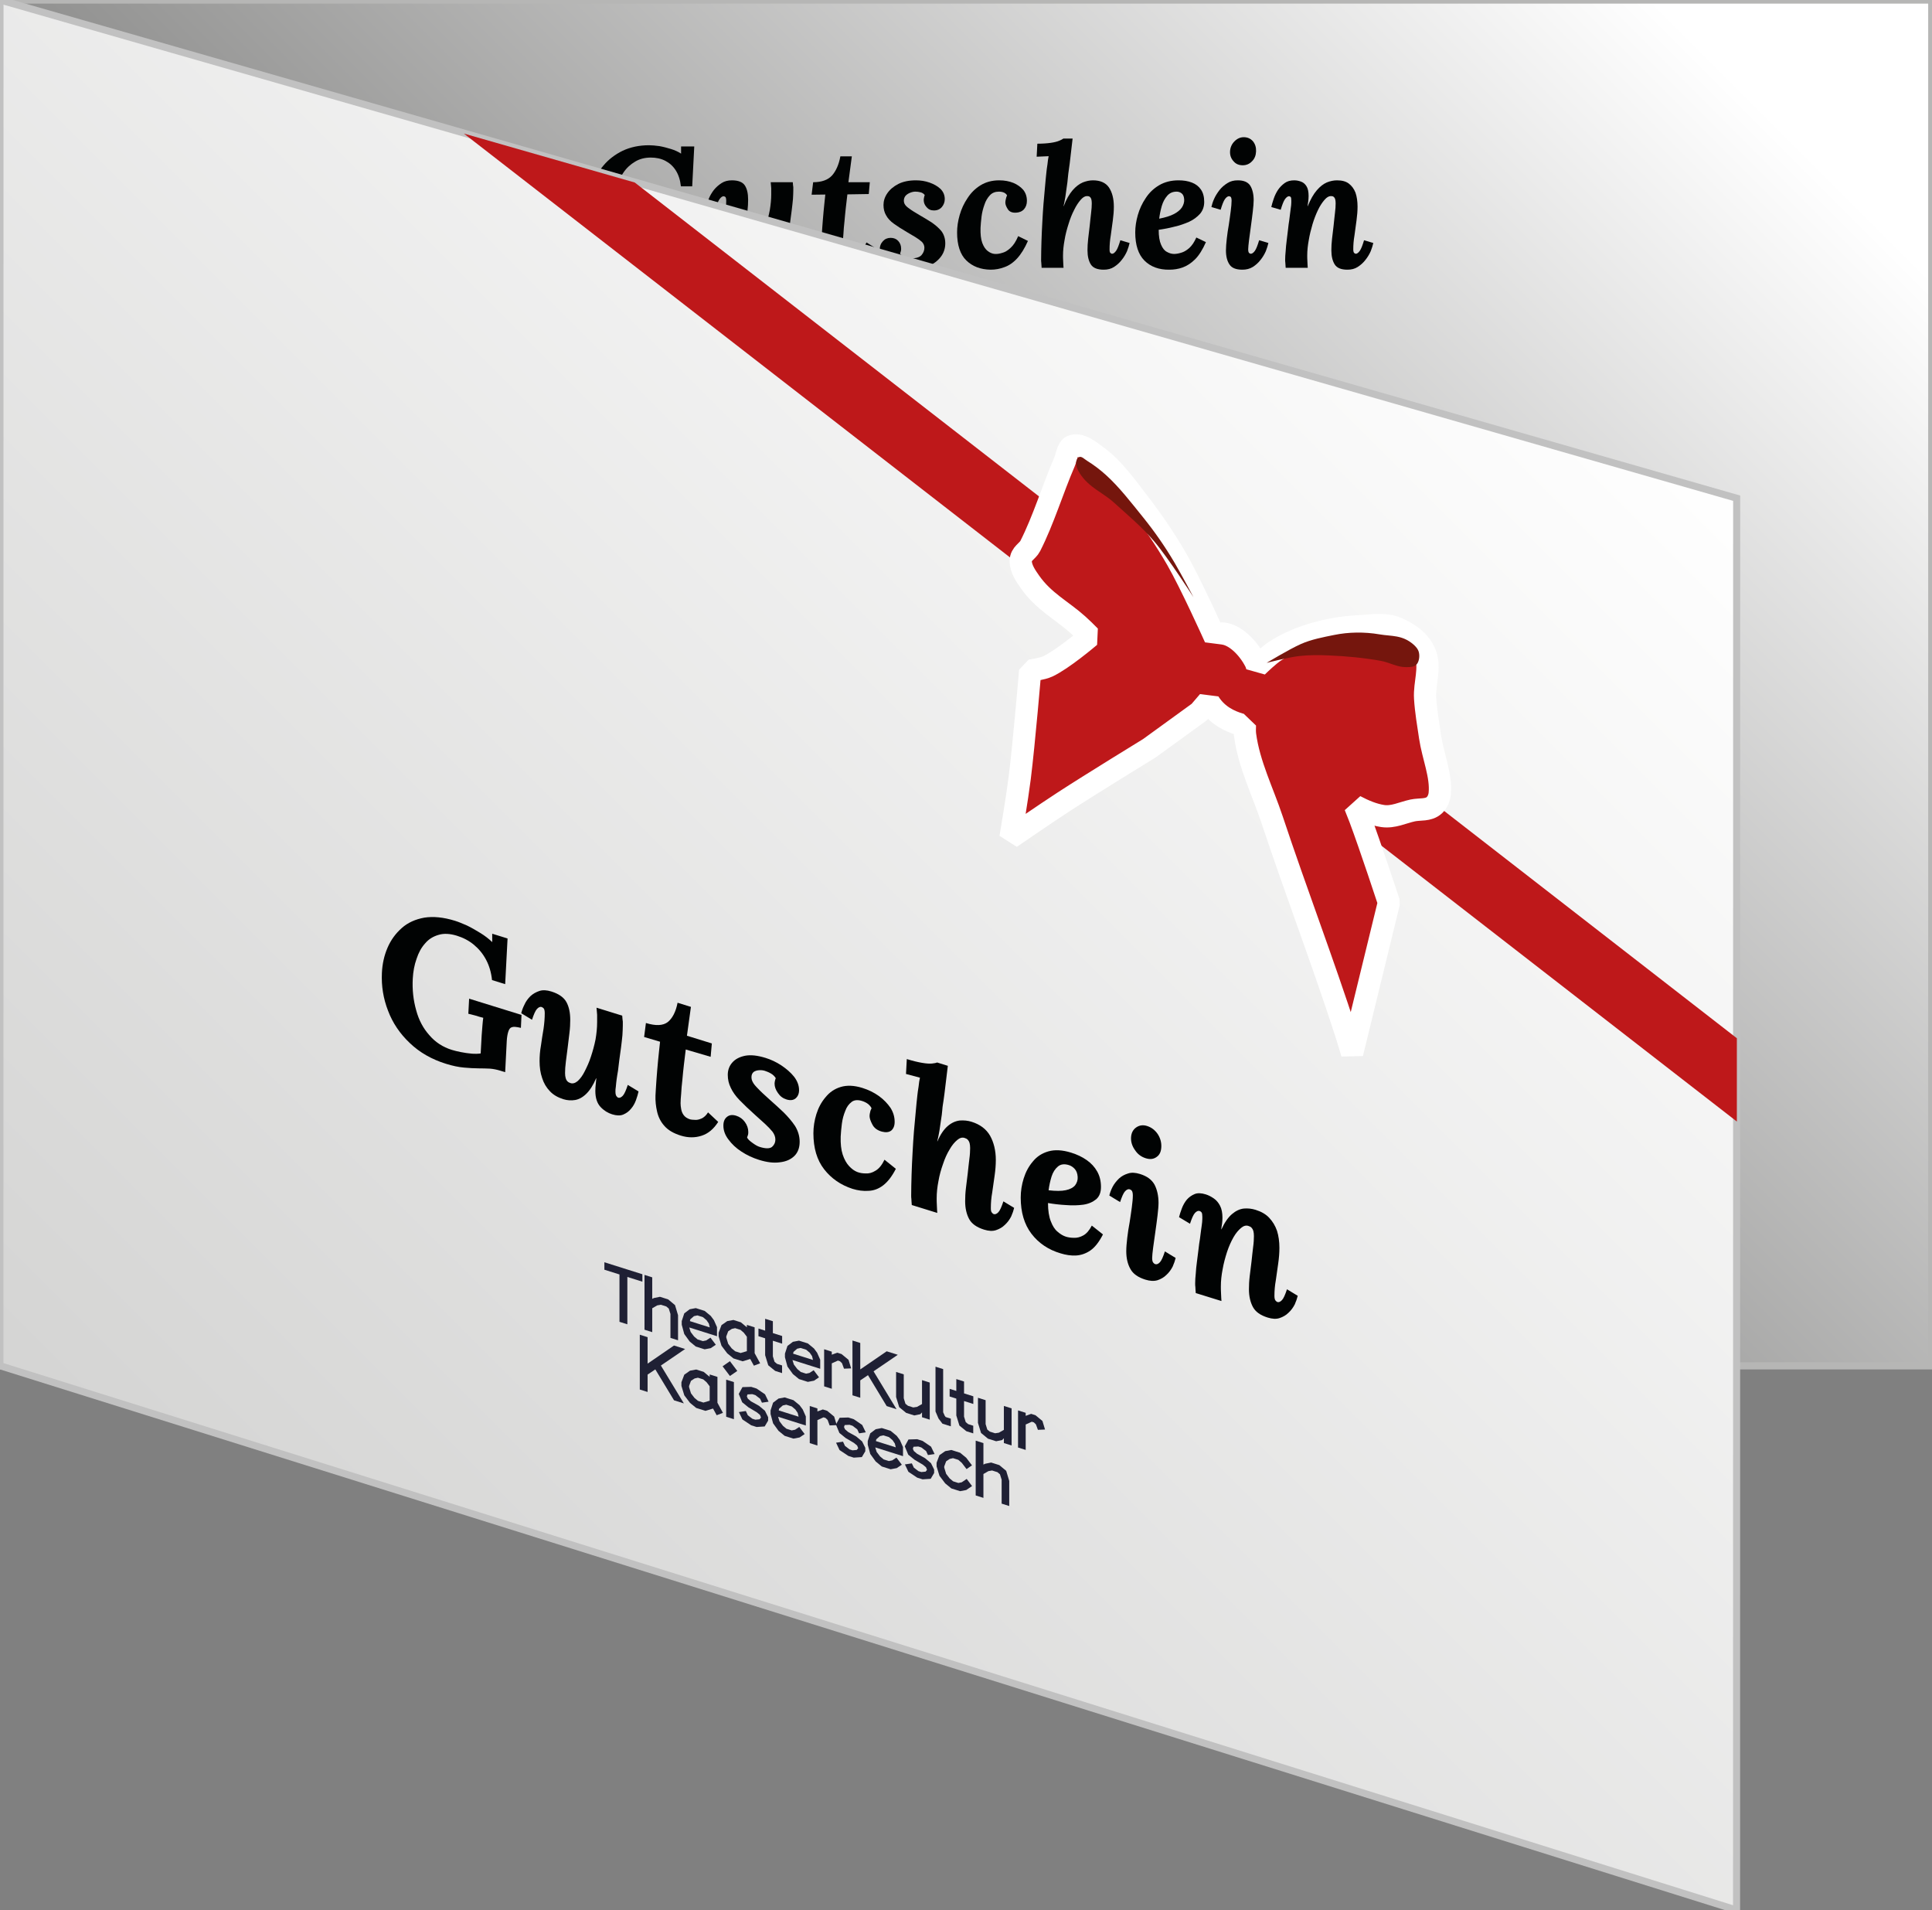 <?xml version="1.0" encoding="utf-8"?>
<svg width="100%" height="100%" viewBox="0 0 1129 1116" version="1.1" style="fill-rule:evenodd;clip-rule:evenodd;stroke-miterlimit:10;" xmlns="http://www.w3.org/2000/svg">
  <rect x="0" y="0" width="1129" height="1116" fill="#808080" stroke="none"/>
  <g transform="matrix(1362.143, 0, 0, -1362.143, 11.143, 398.954)">
    <rect x="-0.008" y="-0.293" width="0.828" height="0.586" style="fill:url(#_Linear1);"/>
  </g>
  <g transform="matrix(-4.167, 0, 0, 4.167, 1129.243, -317.971)">
    <rect x="0.094" y="76.313" width="270.83" height="191.497" style="fill:none;stroke:rgb(182,182,181);stroke-width:1px;"/>
  </g>
  <g transform="matrix(4.167, 0, 0, 4.167, -183.157, -7)">
    <path d="M 133.899 39.612 C 132.171 39.612 130.707 39.228 129.531 38.46 C 128.355 37.716 127.467 36.684 126.915 35.388 C 126.339 34.092 126.099 32.652 126.171 31.068 C 126.219 29.988 126.435 28.908 126.843 27.828 C 127.251 26.748 127.827 25.788 128.571 24.9 C 129.291 24.036 130.203 23.34 131.283 22.812 C 132.363 22.308 133.587 22.044 134.979 22.044 C 135.387 22.044 135.867 22.092 136.419 22.164 C 136.971 22.26 137.499 22.404 138.051 22.572 C 138.603 22.74 139.059 22.956 139.467 23.22 L 139.467 22.212 L 141.315 22.212 L 141.027 27.804 L 139.443 27.804 C 139.347 26.916 139.107 26.172 138.723 25.572 C 138.339 24.972 137.859 24.54 137.259 24.228 C 136.659 23.916 135.963 23.772 135.219 23.772 C 134.379 23.772 133.635 23.964 133.011 24.348 C 132.363 24.732 131.811 25.236 131.379 25.884 C 130.923 26.532 130.587 27.252 130.347 28.068 C 130.083 28.884 129.939 29.724 129.891 30.588 C 129.819 31.956 129.963 33.18 130.299 34.26 C 130.611 35.34 131.139 36.18 131.883 36.78 C 132.603 37.404 133.515 37.716 134.595 37.716 C 134.907 37.716 135.267 37.692 135.699 37.644 C 136.131 37.596 136.563 37.524 136.995 37.428 C 137.403 37.332 137.763 37.212 138.075 37.068 L 138.195 34.836 C 138.219 34.404 138.267 33.996 138.291 33.588 C 138.315 33.18 138.363 32.892 138.387 32.676 C 138.123 32.7 137.811 32.7 137.427 32.7 C 137.043 32.724 136.755 32.724 136.587 32.748 L 136.683 30.9 L 142.995 30.9 L 142.923 32.484 C 142.659 32.508 142.419 32.532 142.227 32.58 C 142.011 32.628 141.843 32.724 141.699 32.844 C 141.555 32.988 141.459 33.204 141.387 33.468 C 141.315 33.732 141.243 34.116 141.219 34.572 L 141.027 38.412 L 140.427 38.412 C 140.019 38.412 139.587 38.46 139.179 38.556 C 138.747 38.676 138.291 38.796 137.835 38.94 C 137.283 39.108 136.707 39.252 136.059 39.396 C 135.411 39.54 134.691 39.612 133.899 39.612 Z" style="fill:rgb(1,3,3);fill-rule:nonzero;"/>
    <path d="M 148.053 39.492 C 147.381 39.492 146.829 39.348 146.421 39.036 C 145.989 38.724 145.677 38.292 145.485 37.74 C 145.269 37.188 145.173 36.54 145.173 35.796 C 145.173 35.196 145.221 34.548 145.341 33.852 C 145.437 33.156 145.533 32.436 145.653 31.74 C 145.749 31.044 145.797 30.396 145.797 29.82 C 145.797 29.556 145.749 29.364 145.677 29.292 C 145.581 29.22 145.485 29.196 145.413 29.196 C 145.245 29.196 145.053 29.34 144.861 29.604 C 144.669 29.868 144.477 30.372 144.261 31.092 L 142.965 30.708 C 143.037 30.372 143.157 29.988 143.349 29.556 C 143.517 29.124 143.757 28.716 144.069 28.308 C 144.381 27.924 144.741 27.612 145.149 27.348 C 145.557 27.084 146.037 26.964 146.589 26.964 C 147.477 26.964 148.101 27.204 148.413 27.684 C 148.725 28.164 148.869 28.836 148.869 29.676 C 148.869 30.156 148.845 30.684 148.773 31.284 C 148.701 31.884 148.629 32.508 148.557 33.132 C 148.485 33.756 148.413 34.332 148.341 34.884 C 148.269 35.436 148.245 35.916 148.245 36.276 C 148.245 36.516 148.269 36.708 148.317 36.852 C 148.365 37.02 148.437 37.116 148.533 37.188 C 148.629 37.26 148.749 37.284 148.917 37.284 C 149.181 37.284 149.469 37.116 149.781 36.756 C 150.069 36.396 150.357 35.94 150.621 35.316 C 150.885 34.716 151.149 34.068 151.365 33.324 C 151.581 32.604 151.773 31.86 151.917 31.092 C 152.037 30.348 152.109 29.628 152.109 28.956 C 152.109 28.74 152.109 28.428 152.109 28.068 C 152.085 27.708 152.061 27.42 152.037 27.228 L 155.133 27.228 C 155.157 27.564 155.181 27.804 155.205 27.924 C 155.205 28.068 155.205 28.212 155.205 28.38 C 155.205 28.716 155.181 29.124 155.157 29.58 C 155.109 30.06 155.061 30.564 154.989 31.116 C 154.917 31.668 154.845 32.196 154.773 32.748 C 154.725 33.18 154.677 33.588 154.629 33.996 C 154.557 34.404 154.509 34.764 154.461 35.1 C 154.413 35.46 154.389 35.748 154.365 36.012 C 154.317 36.276 154.317 36.492 154.317 36.636 C 154.317 36.9 154.365 37.068 154.437 37.14 C 154.509 37.212 154.581 37.26 154.653 37.26 C 154.821 37.26 155.013 37.116 155.205 36.852 C 155.397 36.588 155.589 36.084 155.805 35.364 L 157.101 35.748 C 157.029 36.084 156.933 36.468 156.789 36.9 C 156.645 37.332 156.453 37.74 156.189 38.124 C 155.925 38.532 155.613 38.844 155.253 39.108 C 154.893 39.372 154.437 39.492 153.909 39.492 C 153.405 39.492 152.925 39.348 152.517 39.036 C 152.109 38.724 151.893 38.148 151.893 37.308 C 151.893 36.996 151.917 36.708 151.941 36.492 C 151.965 36.276 151.989 36.012 152.013 35.748 L 151.989 35.748 C 151.629 36.708 151.221 37.452 150.789 38.004 C 150.357 38.556 149.901 38.94 149.445 39.156 C 148.989 39.372 148.509 39.492 148.053 39.492 Z" style="fill:rgb(1,3,3);fill-rule:nonzero;"/>
    <path d="M 163.413 23.604 L 162.933 27.228 L 165.933 27.228 L 165.789 28.884 L 162.789 28.932 C 162.717 29.508 162.645 30.132 162.573 30.78 C 162.501 31.452 162.429 32.1 162.381 32.724 C 162.309 33.372 162.261 33.924 162.237 34.428 C 162.189 34.932 162.165 35.34 162.165 35.604 C 162.165 35.82 162.189 36.036 162.237 36.276 C 162.285 36.54 162.381 36.756 162.549 36.924 C 162.717 37.092 162.957 37.188 163.317 37.188 C 163.437 37.188 163.629 37.14 163.893 37.068 C 164.133 37.02 164.397 36.876 164.685 36.66 C 164.973 36.444 165.237 36.132 165.477 35.676 L 166.701 36.444 C 166.149 37.476 165.501 38.22 164.709 38.724 C 163.917 39.228 163.077 39.492 162.189 39.492 C 161.301 39.492 160.653 39.3 160.221 38.94 C 159.765 38.58 159.477 38.076 159.333 37.476 C 159.189 36.9 159.117 36.252 159.141 35.604 C 159.165 35.052 159.213 34.404 159.261 33.66 C 159.309 32.916 159.381 32.148 159.453 31.308 C 159.525 30.492 159.621 29.7 159.693 28.956 L 157.773 28.98 L 157.989 27.228 C 159.165 27.228 160.053 26.916 160.629 26.292 C 161.181 25.668 161.589 24.78 161.805 23.604 L 163.413 23.604 Z" style="fill:rgb(1,3,3);fill-rule:nonzero;"/>
    <path d="M 171.621 39.492 C 170.853 39.492 170.133 39.372 169.509 39.156 C 168.861 38.94 168.333 38.604 167.925 38.172 C 167.517 37.764 167.325 37.26 167.325 36.708 C 167.325 36.204 167.469 35.82 167.781 35.484 C 168.069 35.172 168.429 35.028 168.861 35.028 C 169.293 35.028 169.653 35.172 169.917 35.46 C 170.181 35.748 170.325 36.108 170.325 36.516 C 170.325 36.636 170.325 36.756 170.301 36.852 C 170.253 36.996 170.229 37.116 170.181 37.236 C 170.253 37.404 170.469 37.548 170.829 37.692 C 171.165 37.836 171.453 37.908 171.693 37.908 C 172.389 37.908 172.893 37.764 173.181 37.452 C 173.445 37.14 173.589 36.804 173.589 36.42 C 173.589 36.108 173.469 35.844 173.253 35.604 C 173.013 35.388 172.701 35.148 172.341 34.932 C 171.981 34.716 171.573 34.476 171.165 34.236 C 170.421 33.804 169.797 33.396 169.293 33.036 C 168.789 32.676 168.429 32.268 168.213 31.86 C 167.973 31.452 167.853 30.972 167.853 30.42 C 167.853 29.868 168.021 29.316 168.381 28.788 C 168.741 28.26 169.245 27.828 169.941 27.468 C 170.613 27.132 171.429 26.964 172.413 26.964 C 173.061 26.964 173.685 27.06 174.309 27.276 C 174.909 27.492 175.437 27.78 175.845 28.164 C 176.253 28.572 176.445 29.052 176.445 29.604 C 176.445 30.012 176.301 30.396 176.037 30.708 C 175.773 31.02 175.389 31.188 174.933 31.188 C 174.501 31.188 174.165 31.044 173.901 30.732 C 173.637 30.444 173.493 30.108 173.493 29.724 C 173.493 29.604 173.517 29.484 173.541 29.364 C 173.565 29.244 173.589 29.148 173.637 29.028 C 173.517 28.86 173.325 28.716 173.061 28.644 C 172.797 28.572 172.533 28.548 172.317 28.548 C 172.101 28.548 171.861 28.596 171.621 28.692 C 171.357 28.788 171.141 28.932 170.973 29.1 C 170.805 29.292 170.709 29.532 170.709 29.796 C 170.709 30.012 170.757 30.204 170.877 30.372 C 170.973 30.54 171.189 30.732 171.501 30.948 C 171.813 31.188 172.293 31.476 172.941 31.86 C 173.469 32.172 174.021 32.484 174.573 32.844 C 175.101 33.204 175.581 33.612 175.965 34.068 C 176.325 34.548 176.517 35.124 176.517 35.796 C 176.517 36.516 176.301 37.164 175.869 37.716 C 175.437 38.268 174.861 38.7 174.117 39.012 C 173.373 39.348 172.557 39.492 171.621 39.492 Z" style="fill:rgb(1,3,3);fill-rule:nonzero;"/>
    <path d="M 184.077 26.964 C 184.821 26.964 185.469 27.084 186.069 27.324 C 186.645 27.564 187.101 27.9 187.461 28.308 C 187.797 28.74 187.965 29.244 187.965 29.844 C 187.965 30.324 187.821 30.708 187.557 31.02 C 187.269 31.332 186.885 31.476 186.429 31.5 C 185.877 31.524 185.493 31.356 185.277 30.996 C 185.061 30.66 184.941 30.348 184.941 30.084 C 184.941 29.94 184.965 29.772 185.013 29.58 C 185.037 29.412 185.109 29.244 185.181 29.076 C 185.109 28.932 184.989 28.812 184.773 28.692 C 184.557 28.596 184.317 28.548 184.029 28.548 C 183.525 28.548 183.093 28.716 182.781 29.052 C 182.445 29.412 182.181 29.844 182.013 30.372 C 181.821 30.9 181.677 31.452 181.605 32.028 C 181.533 32.628 181.485 33.156 181.461 33.636 C 181.437 34.5 181.509 35.196 181.701 35.724 C 181.893 36.252 182.157 36.636 182.469 36.876 C 182.781 37.116 183.117 37.26 183.453 37.284 C 183.765 37.308 184.101 37.26 184.485 37.14 C 184.869 37.044 185.253 36.828 185.661 36.444 C 186.069 36.084 186.429 35.532 186.741 34.788 L 188.109 35.46 C 187.653 36.492 187.149 37.308 186.597 37.908 C 186.045 38.508 185.445 38.916 184.821 39.132 C 184.197 39.372 183.549 39.492 182.877 39.492 C 181.461 39.468 180.333 39.036 179.469 38.196 C 178.605 37.356 178.173 36.036 178.173 34.26 C 178.173 33.492 178.293 32.676 178.533 31.836 C 178.773 30.996 179.133 30.204 179.637 29.46 C 180.117 28.716 180.717 28.116 181.461 27.66 C 182.205 27.204 183.069 26.964 184.077 26.964 Z" style="fill:rgb(1,3,3);fill-rule:nonzero;"/>
    <path d="M 198.741 39.492 C 197.853 39.492 197.253 39.252 196.941 38.772 C 196.629 38.292 196.461 37.62 196.461 36.78 C 196.461 36.3 196.485 35.748 196.557 35.148 C 196.629 34.548 196.701 33.948 196.773 33.324 C 196.845 32.7 196.893 32.1 196.965 31.548 C 197.037 31.02 197.061 30.54 197.061 30.18 C 197.061 29.94 197.037 29.748 196.989 29.58 C 196.941 29.436 196.869 29.34 196.773 29.268 C 196.677 29.196 196.557 29.172 196.389 29.172 C 196.101 29.172 195.813 29.34 195.501 29.7 C 195.189 30.06 194.877 30.516 194.589 31.116 C 194.277 31.716 194.013 32.388 193.797 33.108 C 193.557 33.852 193.365 34.596 193.245 35.34 C 193.101 36.108 193.029 36.828 193.029 37.5 C 193.029 37.716 193.029 38.004 193.053 38.364 C 193.077 38.748 193.077 39.036 193.101 39.228 L 190.029 39.228 C 190.005 38.892 189.981 38.652 189.981 38.508 C 189.957 38.388 189.957 38.244 189.957 38.076 C 189.957 37.284 189.981 36.444 190.005 35.556 C 190.029 34.668 190.077 33.78 190.125 32.868 C 190.173 31.98 190.221 31.092 190.293 30.228 C 190.365 29.364 190.437 28.548 190.509 27.804 C 190.581 27.06 190.629 26.388 190.701 25.812 C 190.725 25.548 190.773 25.188 190.845 24.732 C 190.893 24.276 190.941 23.892 191.013 23.58 L 189.333 23.652 L 189.429 21.828 C 190.173 21.828 190.797 21.78 191.301 21.708 C 191.805 21.636 192.189 21.54 192.477 21.42 C 192.765 21.3 192.957 21.204 193.077 21.108 L 194.373 21.108 C 194.325 21.564 194.253 22.116 194.181 22.764 C 194.109 23.412 194.037 24.012 193.965 24.612 C 193.893 25.212 193.821 25.692 193.773 26.004 C 193.749 26.124 193.725 26.364 193.701 26.676 C 193.677 27.012 193.629 27.396 193.557 27.852 C 193.485 28.308 193.437 28.764 193.365 29.22 C 193.293 29.7 193.197 30.156 193.101 30.588 L 193.125 30.588 C 193.485 29.628 193.917 28.884 194.373 28.356 C 194.829 27.828 195.309 27.468 195.813 27.252 C 196.317 27.06 196.773 26.964 197.229 26.964 C 198.261 26.964 199.005 27.3 199.461 27.948 C 199.917 28.62 200.157 29.532 200.157 30.66 C 200.157 31.236 200.109 31.884 200.013 32.58 C 199.917 33.276 199.821 33.996 199.725 34.692 C 199.605 35.388 199.557 36.036 199.557 36.636 C 199.557 36.9 199.581 37.068 199.677 37.14 C 199.749 37.212 199.821 37.26 199.917 37.26 C 200.085 37.26 200.277 37.116 200.469 36.852 C 200.661 36.588 200.853 36.084 201.069 35.364 L 202.365 35.748 C 202.293 36.084 202.173 36.468 202.005 36.9 C 201.813 37.332 201.573 37.74 201.261 38.124 C 200.949 38.532 200.589 38.844 200.181 39.108 C 199.773 39.372 199.293 39.492 198.741 39.492 Z" style="fill:rgb(1,3,3);fill-rule:nonzero;"/>
    <path d="M 209.229 26.964 C 209.925 26.964 210.549 27.06 211.101 27.276 C 211.653 27.492 212.061 27.804 212.373 28.26 C 212.685 28.716 212.829 29.292 212.829 29.988 C 212.829 30.636 212.637 31.188 212.253 31.644 C 211.845 32.1 211.341 32.484 210.717 32.772 C 210.069 33.06 209.373 33.3 208.629 33.468 C 207.885 33.66 207.141 33.804 206.445 33.9 C 206.445 34.812 206.565 35.508 206.781 35.988 C 206.997 36.492 207.261 36.828 207.597 36.996 C 207.933 37.188 208.269 37.284 208.605 37.284 C 208.869 37.284 209.205 37.236 209.589 37.116 C 209.949 37.02 210.333 36.804 210.717 36.468 C 211.101 36.132 211.437 35.628 211.725 34.98 L 213.069 35.628 C 212.613 36.66 212.109 37.476 211.557 38.028 C 211.005 38.58 210.405 38.964 209.805 39.18 C 209.205 39.396 208.581 39.492 207.957 39.492 C 206.493 39.516 205.317 39.084 204.453 38.22 C 203.589 37.356 203.157 36.036 203.157 34.26 C 203.157 33.492 203.277 32.676 203.517 31.836 C 203.757 30.996 204.117 30.204 204.621 29.46 C 205.101 28.716 205.725 28.116 206.493 27.66 C 207.261 27.204 208.173 26.964 209.229 26.964 Z M 208.965 28.548 C 208.413 28.548 207.981 28.74 207.645 29.124 C 207.309 29.508 207.045 29.988 206.877 30.564 C 206.709 31.164 206.589 31.74 206.517 32.34 C 207.381 32.172 208.077 31.956 208.581 31.692 C 209.085 31.428 209.469 31.116 209.709 30.756 C 209.925 30.396 210.045 30.036 210.021 29.652 C 209.997 29.244 209.877 28.956 209.661 28.788 C 209.445 28.62 209.205 28.548 208.965 28.548 Z" style="fill:rgb(1,3,3);fill-rule:nonzero;"/>
    <path d="M 217.533 26.964 C 218.373 26.964 218.949 27.204 219.285 27.708 C 219.597 28.212 219.765 28.908 219.765 29.748 C 219.765 30.132 219.717 30.66 219.645 31.308 C 219.573 31.956 219.477 32.652 219.381 33.372 C 219.285 34.092 219.189 34.74 219.117 35.34 C 219.045 35.94 218.997 36.372 218.997 36.636 C 218.997 36.9 219.045 37.068 219.117 37.14 C 219.189 37.212 219.285 37.26 219.357 37.26 C 219.549 37.26 219.741 37.116 219.933 36.852 C 220.125 36.588 220.317 36.084 220.533 35.364 L 221.829 35.748 C 221.757 36.084 221.637 36.468 221.469 36.9 C 221.277 37.332 221.037 37.74 220.725 38.124 C 220.413 38.532 220.053 38.844 219.645 39.108 C 219.213 39.372 218.733 39.492 218.181 39.492 C 217.293 39.492 216.693 39.252 216.381 38.772 C 216.045 38.292 215.877 37.62 215.877 36.78 C 215.877 36.324 215.925 35.772 215.997 35.124 C 216.069 34.476 216.165 33.828 216.285 33.156 C 216.381 32.484 216.477 31.86 216.549 31.26 C 216.621 30.684 216.669 30.204 216.669 29.82 C 216.669 29.556 216.621 29.364 216.549 29.292 C 216.477 29.22 216.381 29.196 216.285 29.196 C 216.117 29.196 215.925 29.34 215.733 29.604 C 215.541 29.868 215.349 30.372 215.133 31.092 L 213.837 30.708 C 213.909 30.372 214.029 29.988 214.221 29.556 C 214.413 29.124 214.677 28.716 214.989 28.308 C 215.301 27.924 215.661 27.612 216.093 27.348 C 216.501 27.084 216.981 26.964 217.533 26.964 Z M 218.373 20.916 C 218.901 20.916 219.333 21.108 219.669 21.492 C 219.981 21.876 220.125 22.356 220.101 22.908 C 220.077 23.46 219.909 23.916 219.549 24.276 C 219.189 24.66 218.757 24.852 218.229 24.852 C 217.677 24.852 217.245 24.66 216.933 24.276 C 216.597 23.916 216.429 23.46 216.453 22.908 C 216.477 22.356 216.693 21.876 217.077 21.492 C 217.461 21.108 217.893 20.916 218.373 20.916 Z" style="fill:rgb(1,3,3);fill-rule:nonzero;"/>
    <path d="M 232.917 39.492 C 232.029 39.492 231.453 39.252 231.141 38.772 C 230.829 38.292 230.661 37.62 230.661 36.78 C 230.661 36.3 230.685 35.748 230.757 35.148 C 230.829 34.548 230.901 33.948 230.973 33.324 C 231.045 32.7 231.093 32.1 231.165 31.548 C 231.237 31.02 231.261 30.54 231.261 30.18 C 231.261 29.94 231.237 29.748 231.189 29.58 C 231.141 29.436 231.069 29.34 230.973 29.268 C 230.877 29.196 230.757 29.172 230.589 29.172 C 230.301 29.172 230.013 29.34 229.701 29.7 C 229.389 30.06 229.077 30.516 228.789 31.116 C 228.501 31.716 228.237 32.388 228.021 33.108 C 227.805 33.852 227.613 34.596 227.493 35.34 C 227.349 36.108 227.277 36.828 227.277 37.5 C 227.277 37.716 227.277 38.004 227.301 38.364 C 227.325 38.748 227.325 39.036 227.349 39.228 L 224.253 39.228 C 224.229 38.892 224.205 38.652 224.205 38.508 C 224.181 38.388 224.181 38.244 224.181 38.076 C 224.181 37.74 224.205 37.332 224.253 36.876 C 224.277 36.42 224.325 35.94 224.397 35.388 C 224.469 34.86 224.517 34.332 224.589 33.804 C 224.637 33.372 224.685 32.94 224.757 32.532 C 224.805 32.124 224.853 31.74 224.901 31.38 C 224.949 31.02 224.997 30.708 225.021 30.444 C 225.045 30.18 225.045 29.964 225.045 29.82 C 225.045 29.556 225.021 29.364 224.949 29.292 C 224.877 29.22 224.781 29.196 224.709 29.196 C 224.541 29.196 224.349 29.34 224.157 29.604 C 223.965 29.868 223.773 30.372 223.557 31.092 L 222.237 30.708 C 222.309 30.372 222.429 29.988 222.573 29.556 C 222.717 29.124 222.909 28.716 223.173 28.308 C 223.437 27.924 223.749 27.612 224.109 27.348 C 224.469 27.084 224.925 26.964 225.453 26.964 C 225.813 26.964 226.125 27.036 226.437 27.156 C 226.749 27.276 226.989 27.492 227.181 27.804 C 227.373 28.116 227.469 28.572 227.469 29.148 C 227.469 29.46 227.445 29.7 227.421 29.892 C 227.397 30.084 227.349 30.324 227.325 30.588 L 227.349 30.588 C 227.733 29.628 228.165 28.884 228.621 28.356 C 229.077 27.828 229.533 27.468 230.037 27.252 C 230.517 27.06 230.997 26.964 231.453 26.964 C 232.149 26.964 232.701 27.108 233.109 27.42 C 233.517 27.732 233.829 28.14 234.045 28.692 C 234.237 29.244 234.333 29.916 234.333 30.66 C 234.333 31.236 234.285 31.884 234.189 32.58 C 234.093 33.276 233.997 33.996 233.901 34.692 C 233.781 35.388 233.733 36.036 233.733 36.636 C 233.733 36.9 233.781 37.068 233.853 37.14 C 233.925 37.212 234.021 37.26 234.093 37.26 C 234.261 37.26 234.453 37.116 234.645 36.852 C 234.837 36.588 235.029 36.084 235.245 35.364 L 236.541 35.748 C 236.469 36.084 236.349 36.468 236.181 36.9 C 235.989 37.332 235.749 37.74 235.437 38.124 C 235.125 38.532 234.765 38.844 234.357 39.108 C 233.949 39.372 233.469 39.492 232.917 39.492 Z" style="fill:rgb(1,3,3);fill-rule:nonzero;"/>
  </g>
  <g transform="matrix(0, 1076.055, 1076.055, 0, 514.184, 13.175)">
    <path d="M-0.012,-0.478L0.729,-0.478L1.025,0.465L0.258,0.465L-0.012,-0.478Z" style="fill:url(#_Linear2);fill-rule:nonzero;"/>
  </g>
  <g transform="matrix(-3.976, -1.246, -1.246, 3.976, 190.021, -126.194)">
    <path d="M-278.036,225.274L-22.789,225.274L34.464,42.536L-218.849,36.364L-278.036,225.274Z" style="fill:none;fill-rule:nonzero;stroke:rgb(193,193,193);stroke-width:0.99px;"/>
  </g>
  <g transform="matrix(0.222, 0.07, 0, 0.222, 353.161, 737.43)">
    <g transform="matrix(4.167,0,0,4.167,-1174.02,-1752.85)">
      <path d="M281.765,425.383L281.765,420.683L305.766,420.683L305.766,425.383L296.274,425.383L296.274,455.288L291.301,455.288L291.301,425.383L281.765,425.383Z" style="fill:rgb(31,32,52);fill-rule:nonzero;"/>
    </g>
    <g transform="matrix(4.167,0,0,4.167,-1174.02,-1752.85)">
      <path d="M307.107,455.288L307.107,420.683L311.989,420.683L311.989,434.261L313.102,433.376L316.871,431.423L322.026,431.423L326.385,433.671L328.293,439.439L328.293,455.288L323.501,455.288L323.501,440.165L322.434,437.1L320.867,436.26L317.461,436.26L315.145,437.395L311.989,440.211L311.989,455.288L307.107,455.288Z" style="fill:rgb(31,32,52);fill-rule:nonzero;"/>
    </g>
    <g transform="matrix(4.167,0,0,4.167,-1174.02,-1706.39)">
      <path d="M330.633,433.58L330.633,431.264L332.223,425.905L335.651,422.227L339.511,420.274L345.097,420.274L348.958,422.227L350.956,424.293L352.909,428.085L352.909,433.807L335.379,433.807L336.264,436.373L338.444,438.553L340.669,439.711L343.985,439.711L346.119,438.599L348.776,436.01L352.159,439.439L348.958,442.595L345.097,444.548L339.511,444.548L335.651,442.595L332.223,438.939L330.633,433.58ZM335.788,429.675L348.344,429.675L347.754,427.449L346.301,425.769L344.03,424.566L340.533,424.566L338.353,425.724L336.037,428.471L335.788,429.675Z" style="fill:rgb(31,32,52);fill-rule:nonzero;"/>
    </g>
    <g transform="matrix(4.167,0,0,4.167,-1174.02,-1704.22)">
      <path d="M353.932,433.058L353.932,430.742L355.749,425.383L359.382,421.705L363.287,419.752L367.988,419.752L371.78,421.705L371.78,420.183L376.684,420.183L376.684,436.51L380.158,441.8L376.207,444.548L373.891,441.051L369.1,444.026L363.287,444.026L359.382,442.073L355.749,438.417L353.932,433.058ZM358.769,432.309L359.972,435.851L362.175,438.031L364.4,439.189L367.829,439.189L371.78,436.782L371.78,427.677L369.827,425.724L367.738,424.589L364.354,424.589L362.265,425.724L359.972,427.949L358.769,431.537L358.769,432.309Z" style="fill:rgb(31,32,52);fill-rule:nonzero;"/>
    </g>
    <g transform="matrix(4.167,0,0,4.167,-1174.02,-1737.52)">
      <path d="M379.093,433.013L379.093,428.176L383.316,428.176L383.316,420.683L388.198,420.683L388.198,428.176L394.057,428.176L394.057,433.013L388.198,433.013L388.198,442.868L389.266,445.979L390.81,446.773L394.011,446.773L394.011,451.61L389.652,451.61L385.269,449.43L383.316,443.663L383.316,433.013L379.093,433.013Z" style="fill:rgb(31,32,52);fill-rule:nonzero;"/>
    </g>
    <g transform="matrix(4.167,0,0,4.167,-1174.02,-1706.39)">
      <path d="M395.829,433.58L395.829,431.264L397.419,425.905L400.848,422.227L404.708,420.274L410.294,420.274L414.154,422.227L416.152,424.293L418.105,428.085L418.105,433.807L400.575,433.807L401.461,436.373L403.641,438.553L405.866,439.711L409.181,439.711L411.316,438.599L413.972,436.01L417.356,439.439L414.154,442.595L410.294,444.548L404.708,444.548L400.848,442.595L397.419,438.939L395.829,433.58ZM400.984,429.675L413.541,429.675L412.95,427.449L411.497,425.769L409.226,424.566L405.73,424.566L403.55,425.724L401.234,428.471L400.984,429.675Z" style="fill:rgb(31,32,52);fill-rule:nonzero;"/>
    </g>
    <g transform="matrix(4.167,0,0,4.167,-1174.02,-1708.1)">
      <path d="M420.582,444.548L420.582,421.114L425.418,421.114L425.418,423.022L428.847,420.683L431.594,420.683L436,422.931L437.634,427.813L433.138,429.425L431.867,426.36L430.573,425.52L429.278,425.52L425.418,428.494L425.418,444.548L420.582,444.548Z" style="fill:rgb(31,32,52);fill-rule:nonzero;"/>
    </g>
    <g transform="matrix(4.167,0,0,4.167,-1174.02,-1752.85)">
      <path d="M438.476,455.288L438.476,420.683L443.404,420.683L443.404,437.395L460.093,420.683L467.11,420.683L451.805,435.942L466.315,455.288L460.093,455.288L448.286,439.484L443.404,444.321L443.404,455.288L438.476,455.288Z" style="fill:rgb(31,32,52);fill-rule:nonzero;"/>
    </g>
    <g transform="matrix(4.167,0,0,4.167,-1174.02,-1704.6)">
      <path d="M466.044,436.124L466.044,420.274L470.881,420.274L470.881,435.375L471.948,438.508L473.537,439.28L476.875,439.28L479.259,438.168L482.416,435.375L482.416,420.274L487.298,420.274L487.298,443.708L482.416,443.708L482.416,440.688L481.303,442.164L477.534,444.117L472.379,444.117L467.997,441.891L466.044,436.124Z" style="fill:rgb(31,32,52);fill-rule:nonzero;"/>
    </g>
    <g transform="matrix(4.167,0,0,4.167,-1174.02,-1752.85)">
      <path d="M490.932,448.953L490.932,420.683L495.769,420.683L495.769,447.931L496.791,449.884L497.358,450.451L500.606,450.451L500.606,455.288L495.315,455.288L492.84,452.813L490.932,448.953Z" style="fill:rgb(31,32,52);fill-rule:nonzero;"/>
    </g>
    <g transform="matrix(4.167,0,0,4.167,-1174.02,-1737.52)">
      <path d="M499.858,433.013L499.858,428.176L504.081,428.176L504.081,420.683L508.963,420.683L508.963,428.176L514.822,428.176L514.822,433.013L508.963,433.013L508.963,442.868L510.031,445.979L511.575,446.773L514.776,446.773L514.776,451.61L510.417,451.61L506.034,449.43L504.081,443.663L504.081,433.013L499.858,433.013Z" style="fill:rgb(31,32,52);fill-rule:nonzero;"/>
    </g>
    <g transform="matrix(4.167,0,0,4.167,-1174.02,-1704.6)">
      <path d="M517.753,436.124L517.753,420.274L522.589,420.274L522.589,435.375L523.656,438.508L525.246,439.28L528.584,439.28L530.968,438.168L534.124,435.375L534.124,420.274L539.006,420.274L539.006,443.708L534.124,443.708L534.124,440.688L533.012,442.164L529.242,444.117L524.088,444.117L519.705,441.891L517.753,436.124Z" style="fill:rgb(31,32,52);fill-rule:nonzero;"/>
    </g>
    <g transform="matrix(4.167,0,0,4.167,-1174.02,-1708.1)">
      <path d="M543.072,444.548L543.072,421.114L547.909,421.114L547.909,423.022L551.338,420.683L554.085,420.683L558.49,422.931L560.125,427.813L555.629,429.425L554.358,426.36L553.063,425.52L551.769,425.52L547.909,428.494L547.909,444.548L543.072,444.548Z" style="fill:rgb(31,32,52);fill-rule:nonzero;"/>
    </g>
    <g transform="matrix(4.167,0,0,4.167,-1174.02,-1430.24)">
      <path d="M304.132,416.575L304.132,381.97L309.06,381.97L309.06,398.682L325.749,381.97L332.766,381.97L317.461,397.229L331.971,416.575L325.749,416.575L313.942,400.771L309.06,405.608L309.06,416.575L304.132,416.575Z" style="fill:rgb(31,32,52);fill-rule:nonzero;"/>
    </g>
    <g transform="matrix(4.167,0,0,4.167,-1174.02,-1381.61)">
      <path d="M330.429,394.345L330.429,392.029L332.245,386.67L335.878,382.992L339.784,381.039L344.484,381.039L348.276,382.992L348.276,381.47L353.181,381.47L353.181,397.797L356.655,403.087L352.704,405.835L350.388,402.338L345.597,405.313L339.784,405.313L335.878,403.36L332.245,399.704L330.429,394.345ZM335.265,393.596L336.469,397.138L338.671,399.318L340.897,400.476L344.325,400.476L348.276,398.069L348.276,388.964L346.324,387.011L344.234,385.876L340.851,385.876L338.762,387.011L336.469,389.236L335.265,392.824L335.265,393.596Z" style="fill:rgb(31,32,52);fill-rule:nonzero;"/>
    </g>
    <g transform="matrix(4.167,0,0,4.167,-1174.02,-1383.69)">
      <rect x="358.7" y="381.97" width="4.882" height="23.433" style="fill:rgb(31,32,52);"/>
    </g>
    <g transform="matrix(2.925,-2.968,-2.968,-2.925,500.276,2455.73)">
      <path d="M357.843,416.347L364.442,416.347L364.362,409.732L357.779,409.78L357.843,416.347Z" style="fill:rgb(31,32,52);fill-rule:nonzero;"/>
    </g>
    <g transform="matrix(4.167,0,0,4.167,-1174.02,-1383.78)">
      <path d="M366.649,388.509L368.988,383.468L374.506,381.561L377.912,381.561L383.248,383.514L385.496,387.465L381.295,389.418L380.137,387.283L377.117,385.943L375.21,385.943L372.19,387.056L371.758,388.441L372.372,389.667L374.324,390.735L379.479,391.984L383.203,393.936L385.201,397.342L385.201,399.522L383.021,403.882L377.912,405.835L374.506,405.835L368.943,403.882L366.74,399.931L371.123,397.887L372.372,400.181L375.255,401.475L377.117,401.475L379.819,400.362L380.705,398.955L380.047,397.524L378.048,396.502L372.78,395.049L368.829,393.096L366.649,388.509Z" style="fill:rgb(31,32,52);fill-rule:nonzero;"/>
    </g>
    <g transform="matrix(4.167,0,0,4.167,-1174.02,-1383.78)">
      <path d="M386.747,394.867L386.747,392.551L388.336,387.192L391.765,383.514L395.625,381.561L401.211,381.561L405.071,383.514L407.069,385.58L409.022,389.372L409.022,395.094L391.492,395.094L392.378,397.66L394.558,399.84L396.783,400.998L400.098,400.998L402.233,399.886L404.889,397.297L408.273,400.726L405.071,403.882L401.211,405.835L395.625,405.835L391.765,403.882L388.336,400.226L386.747,394.867ZM391.901,390.962L404.458,390.962L403.868,388.736L402.414,387.056L400.144,385.853L396.647,385.853L394.467,387.011L392.151,389.758L391.901,390.962Z" style="fill:rgb(31,32,52);fill-rule:nonzero;"/>
    </g>
    <g transform="matrix(4.167,0,0,4.167,-1174.02,-1385.49)">
      <path d="M411.499,405.835L411.499,382.401L416.335,382.401L416.335,384.309L419.764,381.97L422.512,381.97L426.917,384.218L428.552,389.1L424.056,390.712L422.784,387.647L421.49,386.807L420.196,386.807L416.335,389.781L416.335,405.835L411.499,405.835Z" style="fill:rgb(31,32,52);fill-rule:nonzero;"/>
    </g>
    <g transform="matrix(4.167,0,0,4.167,-1174.02,-1383.78)">
      <path d="M428.031,388.509L430.37,383.468L435.888,381.561L439.294,381.561L444.63,383.514L446.878,387.465L442.677,389.418L441.519,387.283L438.499,385.943L436.592,385.943L433.572,387.056L433.14,388.441L433.753,389.667L435.706,390.735L440.86,391.984L444.584,393.936L446.583,397.342L446.583,399.522L444.403,403.882L439.294,405.835L435.888,405.835L430.324,403.882L428.122,399.931L432.504,397.887L433.753,400.181L436.637,401.475L438.499,401.475L441.201,400.362L442.087,398.955L441.428,397.524L439.43,396.502L434.162,395.049L430.211,393.096L428.031,388.509Z" style="fill:rgb(31,32,52);fill-rule:nonzero;"/>
    </g>
    <g transform="matrix(4.167,0,0,4.167,-1174.02,-1383.78)">
      <path d="M448.128,394.867L448.128,392.551L449.718,387.192L453.147,383.514L457.007,381.561L462.593,381.561L466.453,383.514L468.451,385.58L470.404,389.372L470.404,395.094L452.874,395.094L453.76,397.66L455.939,399.84L458.165,400.998L461.48,400.998L463.614,399.886L466.271,397.297L469.654,400.726L466.453,403.882L462.593,405.835L457.007,405.835L453.147,403.882L449.718,400.226L448.128,394.867ZM453.283,390.962L465.84,390.962L465.249,388.736L463.796,387.056L461.525,385.853L458.028,385.853L455.849,387.011L453.533,389.758L453.283,390.962Z" style="fill:rgb(31,32,52);fill-rule:nonzero;"/>
    </g>
    <g transform="matrix(4.167,0,0,4.167,-1174.02,-1383.78)">
      <path d="M471.518,388.509L473.857,383.468L479.375,381.561L482.781,381.561L488.117,383.514L490.365,387.465L486.164,389.418L485.006,387.283L481.986,385.943L480.079,385.943L477.059,387.056L476.627,388.441L477.24,389.667L479.193,390.735L484.347,391.984L488.071,393.936L490.07,397.342L490.07,399.522L487.89,403.882L482.781,405.835L479.375,405.835L473.811,403.882L471.609,399.931L475.991,397.887L477.24,400.181L480.124,401.475L481.986,401.475L484.688,400.362L485.574,398.955L484.915,397.524L482.917,396.502L477.649,395.049L473.698,393.096L471.518,388.509Z" style="fill:rgb(31,32,52);fill-rule:nonzero;"/>
    </g>
    <g transform="matrix(4.167,0,0,4.167,-1174.02,-1383.78)">
      <path d="M491.615,394.867L491.615,392.551L493.432,387.192L497.065,383.514L500.925,381.561L506.488,381.561L510.348,383.514L513.982,387.147L510.553,390.598L507.51,387.578L505.33,386.398L501.992,386.398L499.903,387.533L497.655,389.758L496.452,393.346L496.452,394.118L497.655,397.66L499.858,399.84L502.083,400.998L505.376,400.998L507.51,399.886L510.644,396.775L514.027,400.226L510.348,403.882L506.488,405.835L500.925,405.835L497.065,403.882L493.432,400.226L491.615,394.867Z" style="fill:rgb(31,32,52);fill-rule:nonzero;"/>
    </g>
    <g transform="matrix(4.167,0,0,4.167,-1174.02,-1430.24)">
      <path d="M516.322,416.575L516.322,381.97L521.204,381.97L521.204,395.548L522.317,394.663L526.086,392.71L531.24,392.71L535.6,394.958L537.508,400.726L537.508,416.575L532.716,416.575L532.716,401.452L531.649,398.387L530.082,397.547L526.676,397.547L524.36,398.682L521.204,401.498L521.204,416.575L516.322,416.575Z" style="fill:rgb(31,32,52);fill-rule:nonzero;"/>
    </g>
  </g>
  <g transform="matrix(4.167, 0, 0, 4.167, 0, 0)">
    <g clip-path="url(#_clip3)">
      <g transform="matrix(0.79,0.613,0.613,-0.79,123.673,-28.512)">
        <path d="M-21.935,-73.263L218.113,-73.263L213.841,-64.036L-26.175,-63.988L-21.935,-73.263Z" style="fill:rgb(190,24,26);fill-rule:nonzero;"/>
      </g>
      <g transform="matrix(1,0,0,1,197.827,120.6)">
        <path d="M0,-31.459C-0.507,-31.825 -1.031,-32.103 -1.521,-32.351C-3.43,-33.313 -5.372,-32.883 -7.256,-32.792C-9.585,-32.678 -11.885,-32.271 -14.1,-31.572C-15.803,-31.035 -17.465,-30.316 -19.02,-29.306C-19.882,-28.746 -21.169,-27.506 -21.535,-27.152C-21.599,-27.4 -21.681,-27.644 -21.791,-27.856C-22.878,-29.947 -24.712,-31.615 -26.322,-31.779C-26.733,-31.821 -27.113,-31.554 -27.417,-31.177C-27.671,-31.741 -30.847,-38.785 -32.785,-42.159C-34.4,-44.97 -36.188,-47.578 -38.056,-50.007C-39.841,-52.33 -41.628,-54.838 -43.692,-56.396C-44.919,-57.32 -46.389,-58.557 -47.538,-58.023C-48.124,-57.751 -48.229,-56.567 -48.554,-55.815C-50.217,-51.968 -51.496,-47.679 -53.344,-44.051C-53.738,-43.276 -54.674,-42.998 -54.682,-41.928C-54.689,-40.858 -53.932,-39.789 -53.352,-38.965C-51.445,-36.256 -48.902,-35.016 -46.682,-33.023C-46.109,-32.51 -45.542,-31.951 -44.981,-31.38C-45.228,-31.171 -48.823,-28.124 -50.907,-27.159C-51.682,-26.8 -53.358,-26.573 -53.358,-26.573C-53.358,-26.573 -54.206,-16.462 -54.828,-11.51C-55.184,-8.679 -56.118,-3.149 -56.118,-3.149C-56.118,-3.149 -51.157,-6.557 -48.647,-8.188C-44.68,-10.767 -36.656,-15.681 -36.656,-15.681L-29.648,-20.763L-28.358,-22.267C-28.308,-22.166 -28.249,-22.069 -28.189,-21.98C-27.042,-20.248 -25.375,-19.462 -23.886,-19.03C-23.68,-18.971 -23.449,-18.931 -23.243,-18.95C-23.268,-18.447 -23.271,-17.947 -23.22,-17.556C-22.673,-13.412 -20.731,-9.586 -19.42,-5.639C-16.072,4.436 -12.297,14.273 -9.03,24.389C-8.741,25.285 -8.211,27.098 -8.211,27.098L-3.049,5.942C-3.049,5.942 -5.654,-1.985 -7.105,-5.855C-7.29,-6.348 -7.535,-6.958 -7.794,-7.598C-6.51,-6.916 -5.212,-6.383 -3.925,-6.188C-2.46,-5.966 -1.113,-6.669 0.28,-6.97C1.303,-7.19 2.494,-6.934 3.33,-7.71C3.704,-8.057 4.009,-8.648 4.076,-9.338C4.322,-11.835 3.123,-14.603 2.729,-17.24C2.457,-19.063 2.139,-20.896 2.028,-22.711C1.902,-24.793 2.81,-26.92 2.07,-28.868C1.63,-30.028 0.846,-30.848 0.001,-31.459L0,-31.459Z" style="fill:rgb(190,24,26);fill-rule:nonzero;"/>
      </g>
      <g transform="matrix(1,0,0,1,197.827,120.6)">
        <path d="M0,-31.459C-0.507,-31.825 -1.031,-32.103 -1.521,-32.351C-3.43,-33.314 -5.372,-32.883 -7.256,-32.792C-9.585,-32.678 -11.885,-32.271 -14.1,-31.572C-15.803,-31.035 -17.465,-30.316 -19.02,-29.306C-19.882,-28.746 -21.169,-27.506 -21.535,-27.152C-21.599,-27.4 -21.681,-27.644 -21.791,-27.856C-22.878,-29.947 -24.712,-31.615 -26.322,-31.779C-26.733,-31.821 -27.113,-31.554 -27.417,-31.177C-27.671,-31.741 -30.847,-38.785 -32.785,-42.16C-34.4,-44.97 -36.188,-47.578 -38.056,-50.007C-39.841,-52.33 -41.628,-54.838 -43.692,-56.396C-44.919,-57.32 -46.389,-58.557 -47.538,-58.023C-48.124,-57.751 -48.229,-56.567 -48.554,-55.815C-50.217,-51.968 -51.496,-47.679 -53.344,-44.051C-53.738,-43.276 -54.674,-42.998 -54.682,-41.928C-54.689,-40.858 -53.932,-39.789 -53.352,-38.965C-51.445,-36.256 -48.902,-35.016 -46.682,-33.023C-46.109,-32.51 -45.542,-31.951 -44.981,-31.38C-45.228,-31.171 -48.823,-28.124 -50.907,-27.159C-51.682,-26.8 -53.358,-26.573 -53.358,-26.573C-53.358,-26.573 -54.206,-16.462 -54.828,-11.51C-55.184,-8.679 -56.118,-3.149 -56.118,-3.149C-56.118,-3.149 -51.157,-6.557 -48.647,-8.188C-44.68,-10.767 -36.656,-15.681 -36.656,-15.681L-29.648,-20.763L-28.358,-22.267C-28.308,-22.166 -28.249,-22.069 -28.189,-21.98C-27.042,-20.248 -25.375,-19.462 -23.886,-19.03C-23.68,-18.971 -23.449,-18.931 -23.243,-18.95C-23.268,-18.447 -23.271,-17.947 -23.22,-17.556C-22.673,-13.412 -20.731,-9.586 -19.42,-5.639C-16.072,4.436 -12.297,14.273 -9.03,24.389C-8.741,25.285 -8.211,27.098 -8.211,27.098L-3.049,5.942C-3.049,5.942 -5.654,-1.985 -7.105,-5.855C-7.29,-6.348 -7.535,-6.958 -7.794,-7.598C-6.51,-6.916 -5.212,-6.383 -3.925,-6.188C-2.46,-5.966 -1.113,-6.669 0.28,-6.97C1.303,-7.19 2.494,-6.934 3.33,-7.71C3.704,-8.057 4.009,-8.648 4.076,-9.338C4.322,-11.835 3.123,-14.603 2.729,-17.24C2.457,-19.063 2.139,-20.896 2.028,-22.711C1.902,-24.793 2.81,-26.92 2.07,-28.868C1.63,-30.028 0.846,-30.848 0.001,-31.459L0,-31.459Z" style="fill:none;fill-rule:nonzero;stroke:white;stroke-width:3.12px;stroke-linejoin:bevel;"/>
      </g>
      <g transform="matrix(1,0,0,1,167.357,63.952)">
        <path d="M0,19.755C0,19.755 -3.508,14.292 -5.48,11.97C-7.258,9.879 -9.227,8.252 -11.14,6.514C-12.714,5.083 -14.625,4.438 -15.925,2.426C-16.188,2.018 -16.462,1.453 -16.447,0.943C-16.436,0.561 -16.236,0.209 -15.997,0.122C-15.662,0 -15.268,0.43 -14.91,0.65C-14.013,1.203 -13.128,1.866 -12.279,2.631C-10.428,4.297 -8.717,6.517 -7.033,8.605C-5.463,10.552 -3.97,12.683 -2.62,14.98C-1.681,16.578 0.001,19.755 0.001,19.755L0,19.755Z" style="fill:rgb(117,22,13);fill-rule:nonzero;"/>
      </g>
      <g transform="matrix(1,0,0,1,177.626,89.226)">
        <path d="M0,3.716C0,3.716 3.025,2.931 4.579,2.755C5.958,2.599 7.366,2.61 8.775,2.671C11.17,2.773 13.581,2.995 16.001,3.426C17.167,3.634 18.361,4.33 19.507,4.309C20.078,4.299 20.756,4.363 21.131,3.807C21.37,3.451 21.485,2.803 21.357,2.249C21.244,1.76 20.889,1.393 20.584,1.129C19.016,-0.23 17.525,0.005 15.846,-0.283C13.719,-0.647 11.505,-0.615 9.479,-0.202C7.922,0.114 6.267,0.421 4.796,1.076C3.149,1.808 0,3.716 0,3.716" style="fill:rgb(117,22,13);fill-rule:nonzero;"/>
      </g>
    </g>
    <g>
      <clipPath id="_clip3">
        <path d="M61.216,120.238L243.572,171.819L243.572,69.844L61.481,17.705L61.216,120.238Z"/>
      </clipPath>
    </g>
  </g>
  <g transform="matrix(4.849, 1.503, 0, 4.849, -363.604, 234.239)">
    <g>
      <g transform="matrix(1,0,0,1,120.073,39.582)">
        <g transform="matrix(24,0,0,24,0,0)">
          <path d="M0.361,0.016C0.289,0.016 0.228,0 0.179,-0.032C0.13,-0.063 0.093,-0.106 0.07,-0.16C0.046,-0.214 0.036,-0.274 0.039,-0.34C0.041,-0.385 0.05,-0.43 0.067,-0.475C0.084,-0.52 0.108,-0.56 0.139,-0.597C0.169,-0.633 0.207,-0.662 0.252,-0.684C0.297,-0.705 0.348,-0.716 0.406,-0.716C0.423,-0.716 0.443,-0.714 0.466,-0.711C0.489,-0.707 0.511,-0.701 0.534,-0.694C0.557,-0.687 0.576,-0.678 0.593,-0.667L0.593,-0.709L0.67,-0.709L0.658,-0.476L0.592,-0.476C0.588,-0.513 0.578,-0.544 0.562,-0.569C0.546,-0.594 0.526,-0.612 0.501,-0.625C0.476,-0.638 0.447,-0.644 0.416,-0.644C0.381,-0.644 0.35,-0.636 0.324,-0.62C0.297,-0.604 0.274,-0.583 0.256,-0.556C0.237,-0.529 0.223,-0.499 0.213,-0.465C0.202,-0.431 0.196,-0.396 0.194,-0.36C0.191,-0.303 0.197,-0.252 0.211,-0.207C0.224,-0.162 0.246,-0.127 0.277,-0.102C0.307,-0.076 0.345,-0.063 0.39,-0.063C0.403,-0.063 0.418,-0.064 0.436,-0.066C0.454,-0.068 0.472,-0.071 0.49,-0.075C0.507,-0.079 0.522,-0.084 0.535,-0.09L0.54,-0.183C0.541,-0.201 0.543,-0.218 0.544,-0.235C0.545,-0.252 0.547,-0.264 0.548,-0.273C0.537,-0.272 0.524,-0.272 0.508,-0.272C0.492,-0.271 0.48,-0.271 0.473,-0.27L0.477,-0.347L0.74,-0.347L0.737,-0.281C0.726,-0.28 0.716,-0.279 0.708,-0.277C0.699,-0.275 0.692,-0.271 0.686,-0.266C0.68,-0.26 0.676,-0.251 0.673,-0.24C0.67,-0.229 0.667,-0.213 0.666,-0.194L0.658,-0.034L0.633,-0.034C0.616,-0.034 0.598,-0.032 0.581,-0.028C0.563,-0.023 0.544,-0.018 0.525,-0.012C0.502,-0.005 0.478,0.001 0.451,0.007C0.424,0.013 0.394,0.016 0.361,0.016Z" style="fill:rgb(1,3,3);fill-rule:nonzero;"/>
        </g>
      </g>
      <g transform="matrix(1,0,0,1,137.827,39.582)">
        <g transform="matrix(24,0,0,24,0,0)">
          <path d="M0.211,0.011C0.183,0.011 0.16,0.005 0.143,-0.008C0.125,-0.021 0.112,-0.039 0.104,-0.062C0.095,-0.085 0.091,-0.112 0.091,-0.143C0.091,-0.168 0.093,-0.195 0.098,-0.224C0.102,-0.253 0.106,-0.283 0.111,-0.312C0.115,-0.341 0.117,-0.368 0.117,-0.392C0.117,-0.403 0.115,-0.411 0.112,-0.414C0.108,-0.417 0.104,-0.418 0.101,-0.418C0.094,-0.418 0.086,-0.412 0.078,-0.401C0.07,-0.39 0.062,-0.369 0.053,-0.339L-0.001,-0.355C0.002,-0.369 0.007,-0.385 0.015,-0.403C0.022,-0.421 0.032,-0.438 0.045,-0.455C0.058,-0.471 0.073,-0.484 0.09,-0.495C0.107,-0.506 0.127,-0.511 0.15,-0.511C0.187,-0.511 0.213,-0.501 0.226,-0.481C0.239,-0.461 0.245,-0.433 0.245,-0.398C0.245,-0.378 0.244,-0.356 0.241,-0.331C0.238,-0.306 0.235,-0.28 0.232,-0.254C0.229,-0.228 0.226,-0.204 0.223,-0.181C0.22,-0.158 0.219,-0.138 0.219,-0.123C0.219,-0.113 0.22,-0.105 0.222,-0.099C0.224,-0.092 0.227,-0.088 0.231,-0.085C0.235,-0.082 0.24,-0.081 0.247,-0.081C0.258,-0.081 0.27,-0.088 0.283,-0.103C0.295,-0.118 0.307,-0.137 0.318,-0.163C0.329,-0.188 0.34,-0.215 0.349,-0.246C0.358,-0.276 0.366,-0.307 0.372,-0.339C0.377,-0.37 0.38,-0.4 0.38,-0.428C0.38,-0.437 0.38,-0.45 0.38,-0.465C0.379,-0.48 0.378,-0.492 0.377,-0.5L0.506,-0.5C0.507,-0.486 0.508,-0.476 0.509,-0.471C0.509,-0.465 0.509,-0.459 0.509,-0.452C0.509,-0.438 0.508,-0.421 0.507,-0.402C0.505,-0.382 0.503,-0.361 0.5,-0.338C0.497,-0.315 0.494,-0.293 0.491,-0.27C0.489,-0.252 0.487,-0.235 0.485,-0.218C0.482,-0.201 0.48,-0.186 0.478,-0.172C0.476,-0.157 0.475,-0.145 0.474,-0.134C0.472,-0.123 0.472,-0.114 0.472,-0.108C0.472,-0.097 0.474,-0.09 0.477,-0.087C0.48,-0.084 0.483,-0.082 0.486,-0.082C0.493,-0.082 0.501,-0.088 0.509,-0.099C0.517,-0.11 0.525,-0.131 0.534,-0.161L0.588,-0.145C0.585,-0.131 0.581,-0.115 0.575,-0.097C0.569,-0.079 0.561,-0.062 0.55,-0.046C0.539,-0.029 0.526,-0.016 0.511,-0.005C0.496,0.006 0.477,0.011 0.455,0.011C0.434,0.011 0.414,0.005 0.397,-0.008C0.38,-0.021 0.371,-0.045 0.371,-0.08C0.371,-0.093 0.372,-0.105 0.373,-0.114C0.374,-0.123 0.375,-0.134 0.376,-0.145L0.375,-0.145C0.36,-0.105 0.343,-0.074 0.325,-0.051C0.307,-0.028 0.288,-0.012 0.269,-0.003C0.25,0.006 0.23,0.011 0.211,0.011Z" style="fill:rgb(1,3,3);fill-rule:nonzero;"/>
        </g>
        <g transform="matrix(24,0,0,24,14.352,0)">
          <path d="M0.253,-0.651L0.233,-0.5L0.358,-0.5L0.352,-0.431L0.227,-0.429C0.224,-0.405 0.221,-0.379 0.218,-0.352C0.215,-0.324 0.212,-0.297 0.21,-0.271C0.207,-0.244 0.205,-0.221 0.204,-0.2C0.202,-0.179 0.201,-0.162 0.201,-0.151C0.201,-0.142 0.202,-0.133 0.204,-0.123C0.206,-0.112 0.21,-0.103 0.217,-0.096C0.224,-0.089 0.234,-0.085 0.249,-0.085C0.254,-0.085 0.262,-0.087 0.273,-0.09C0.283,-0.092 0.294,-0.098 0.306,-0.107C0.318,-0.116 0.329,-0.129 0.339,-0.148L0.39,-0.116C0.367,-0.073 0.34,-0.042 0.307,-0.021C0.274,0 0.239,0.011 0.202,0.011C0.165,0.011 0.138,0.003 0.12,-0.012C0.101,-0.027 0.089,-0.048 0.083,-0.073C0.077,-0.097 0.074,-0.124 0.075,-0.151C0.076,-0.174 0.078,-0.201 0.08,-0.232C0.082,-0.263 0.085,-0.295 0.088,-0.33C0.091,-0.364 0.095,-0.397 0.098,-0.428L0.018,-0.427L0.027,-0.5C0.076,-0.5 0.113,-0.513 0.137,-0.539C0.16,-0.565 0.177,-0.602 0.186,-0.651L0.253,-0.651Z" style="fill:rgb(1,3,3);fill-rule:nonzero;"/>
        </g>
        <g transform="matrix(24,0,0,24,23.832,0)">
          <path d="M0.2,0.011C0.168,0.011 0.138,0.006 0.112,-0.003C0.085,-0.012 0.063,-0.026 0.046,-0.044C0.029,-0.061 0.021,-0.082 0.021,-0.105C0.021,-0.126 0.027,-0.142 0.04,-0.156C0.052,-0.169 0.067,-0.175 0.085,-0.175C0.103,-0.175 0.118,-0.169 0.129,-0.157C0.14,-0.145 0.146,-0.13 0.146,-0.113C0.146,-0.108 0.146,-0.103 0.145,-0.099C0.143,-0.093 0.142,-0.088 0.14,-0.083C0.143,-0.076 0.152,-0.07 0.167,-0.064C0.181,-0.058 0.193,-0.055 0.203,-0.055C0.232,-0.055 0.253,-0.061 0.265,-0.074C0.276,-0.087 0.282,-0.101 0.282,-0.117C0.282,-0.13 0.277,-0.141 0.268,-0.151C0.258,-0.16 0.245,-0.17 0.23,-0.179C0.215,-0.188 0.198,-0.198 0.181,-0.208C0.15,-0.226 0.124,-0.243 0.103,-0.258C0.082,-0.273 0.067,-0.29 0.058,-0.307C0.048,-0.324 0.043,-0.344 0.043,-0.367C0.043,-0.39 0.05,-0.413 0.065,-0.435C0.08,-0.457 0.101,-0.475 0.13,-0.49C0.158,-0.504 0.192,-0.511 0.233,-0.511C0.26,-0.511 0.286,-0.507 0.312,-0.498C0.337,-0.489 0.359,-0.477 0.376,-0.461C0.393,-0.444 0.401,-0.424 0.401,-0.401C0.401,-0.384 0.395,-0.368 0.384,-0.355C0.373,-0.342 0.357,-0.335 0.338,-0.335C0.32,-0.335 0.306,-0.341 0.295,-0.354C0.284,-0.366 0.278,-0.38 0.278,-0.396C0.278,-0.401 0.279,-0.406 0.28,-0.411C0.281,-0.416 0.282,-0.42 0.284,-0.425C0.279,-0.432 0.271,-0.438 0.26,-0.441C0.249,-0.444 0.238,-0.445 0.229,-0.445C0.22,-0.445 0.21,-0.443 0.2,-0.439C0.189,-0.435 0.18,-0.429 0.173,-0.422C0.166,-0.414 0.162,-0.404 0.162,-0.393C0.162,-0.384 0.164,-0.376 0.169,-0.369C0.173,-0.362 0.182,-0.354 0.195,-0.345C0.208,-0.335 0.228,-0.323 0.255,-0.307C0.277,-0.294 0.3,-0.281 0.323,-0.266C0.345,-0.251 0.365,-0.234 0.381,-0.215C0.396,-0.195 0.404,-0.171 0.404,-0.143C0.404,-0.113 0.395,-0.086 0.377,-0.063C0.359,-0.04 0.335,-0.022 0.304,-0.009C0.273,0.005 0.239,0.011 0.2,0.011Z" style="fill:rgb(1,3,3);fill-rule:nonzero;"/>
        </g>
        <g transform="matrix(24,0,0,24,34.536,0)">
          <path d="M0.273,-0.511C0.304,-0.511 0.331,-0.506 0.356,-0.496C0.38,-0.486 0.399,-0.472 0.414,-0.455C0.428,-0.437 0.435,-0.416 0.435,-0.391C0.435,-0.371 0.429,-0.355 0.418,-0.342C0.406,-0.329 0.39,-0.323 0.371,-0.322C0.348,-0.321 0.332,-0.328 0.323,-0.343C0.314,-0.357 0.309,-0.37 0.309,-0.381C0.309,-0.387 0.31,-0.394 0.312,-0.402C0.313,-0.409 0.316,-0.416 0.319,-0.423C0.316,-0.429 0.311,-0.434 0.302,-0.439C0.293,-0.443 0.283,-0.445 0.271,-0.445C0.25,-0.445 0.232,-0.438 0.219,-0.424C0.205,-0.409 0.194,-0.391 0.187,-0.369C0.179,-0.347 0.173,-0.324 0.17,-0.3C0.167,-0.275 0.165,-0.253 0.164,-0.233C0.163,-0.197 0.166,-0.168 0.174,-0.146C0.182,-0.124 0.193,-0.108 0.206,-0.098C0.219,-0.088 0.233,-0.082 0.247,-0.081C0.26,-0.08 0.274,-0.082 0.29,-0.087C0.306,-0.091 0.322,-0.1 0.339,-0.116C0.356,-0.131 0.371,-0.154 0.384,-0.185L0.441,-0.157C0.422,-0.114 0.401,-0.08 0.378,-0.055C0.355,-0.03 0.33,-0.013 0.304,-0.004C0.278,0.006 0.251,0.011 0.223,0.011C0.164,0.01 0.117,-0.008 0.081,-0.043C0.045,-0.078 0.027,-0.133 0.027,-0.207C0.027,-0.239 0.032,-0.273 0.042,-0.308C0.052,-0.343 0.067,-0.376 0.088,-0.407C0.108,-0.438 0.133,-0.463 0.164,-0.482C0.195,-0.501 0.231,-0.511 0.273,-0.511Z" style="fill:rgb(1,3,3);fill-rule:nonzero;"/>
        </g>
        <g transform="matrix(24,0,0,24,45.744,0)">
          <path d="M0.417,0.011C0.38,0.011 0.355,0.001 0.342,-0.019C0.329,-0.039 0.322,-0.067 0.322,-0.102C0.322,-0.122 0.323,-0.145 0.326,-0.17C0.329,-0.195 0.332,-0.22 0.335,-0.246C0.338,-0.272 0.34,-0.297 0.343,-0.32C0.346,-0.342 0.347,-0.362 0.347,-0.377C0.347,-0.387 0.346,-0.395 0.344,-0.402C0.342,-0.408 0.339,-0.412 0.335,-0.415C0.331,-0.418 0.326,-0.419 0.319,-0.419C0.307,-0.419 0.295,-0.412 0.282,-0.397C0.269,-0.382 0.256,-0.363 0.244,-0.338C0.231,-0.313 0.22,-0.285 0.211,-0.255C0.201,-0.224 0.193,-0.193 0.188,-0.162C0.182,-0.13 0.179,-0.1 0.179,-0.072C0.179,-0.063 0.179,-0.051 0.18,-0.036C0.181,-0.02 0.181,-0.008 0.182,-0L0.054,-0C0.053,-0.014 0.052,-0.024 0.052,-0.03C0.051,-0.035 0.051,-0.041 0.051,-0.048C0.051,-0.081 0.052,-0.116 0.053,-0.153C0.054,-0.19 0.056,-0.227 0.058,-0.265C0.06,-0.302 0.062,-0.339 0.065,-0.375C0.068,-0.411 0.071,-0.445 0.074,-0.476C0.077,-0.507 0.079,-0.535 0.082,-0.559C0.083,-0.57 0.085,-0.585 0.088,-0.604C0.09,-0.623 0.092,-0.639 0.095,-0.652L0.025,-0.649L0.029,-0.725C0.06,-0.725 0.086,-0.727 0.107,-0.73C0.128,-0.733 0.144,-0.737 0.156,-0.742C0.168,-0.747 0.176,-0.751 0.181,-0.755L0.235,-0.755C0.233,-0.736 0.23,-0.713 0.227,-0.686C0.224,-0.659 0.221,-0.634 0.218,-0.609C0.215,-0.584 0.212,-0.564 0.21,-0.551C0.209,-0.546 0.208,-0.536 0.207,-0.523C0.206,-0.509 0.204,-0.493 0.201,-0.474C0.198,-0.455 0.196,-0.436 0.193,-0.417C0.19,-0.397 0.186,-0.378 0.182,-0.36L0.183,-0.36C0.198,-0.4 0.216,-0.431 0.235,-0.453C0.254,-0.475 0.274,-0.49 0.295,-0.499C0.316,-0.507 0.335,-0.511 0.354,-0.511C0.397,-0.511 0.428,-0.497 0.447,-0.47C0.466,-0.442 0.476,-0.404 0.476,-0.357C0.476,-0.333 0.474,-0.306 0.47,-0.277C0.466,-0.248 0.462,-0.218 0.458,-0.189C0.453,-0.16 0.451,-0.133 0.451,-0.108C0.451,-0.097 0.452,-0.09 0.456,-0.087C0.459,-0.084 0.462,-0.082 0.466,-0.082C0.473,-0.082 0.481,-0.088 0.489,-0.099C0.497,-0.11 0.505,-0.131 0.514,-0.161L0.568,-0.145C0.565,-0.131 0.56,-0.115 0.553,-0.097C0.545,-0.079 0.535,-0.062 0.522,-0.046C0.509,-0.029 0.494,-0.016 0.477,-0.005C0.46,0.006 0.44,0.011 0.417,0.011Z" style="fill:rgb(1,3,3);fill-rule:nonzero;"/>
        </g>
        <g transform="matrix(24,0,0,24,59.52,0)">
          <path d="M0.28,-0.511C0.309,-0.511 0.335,-0.507 0.358,-0.498C0.381,-0.489 0.398,-0.476 0.411,-0.457C0.424,-0.438 0.43,-0.414 0.43,-0.385C0.43,-0.358 0.422,-0.335 0.406,-0.316C0.389,-0.297 0.368,-0.281 0.342,-0.269C0.315,-0.257 0.286,-0.247 0.255,-0.24C0.224,-0.232 0.193,-0.226 0.164,-0.222C0.164,-0.184 0.169,-0.155 0.178,-0.135C0.187,-0.114 0.198,-0.1 0.212,-0.093C0.226,-0.085 0.24,-0.081 0.254,-0.081C0.265,-0.081 0.279,-0.083 0.295,-0.088C0.31,-0.092 0.326,-0.101 0.342,-0.115C0.358,-0.129 0.372,-0.15 0.384,-0.177L0.44,-0.15C0.421,-0.107 0.4,-0.073 0.377,-0.05C0.354,-0.027 0.329,-0.011 0.304,-0.002C0.279,0.007 0.253,0.011 0.227,0.011C0.166,0.012 0.117,-0.006 0.081,-0.042C0.045,-0.078 0.027,-0.133 0.027,-0.207C0.027,-0.239 0.032,-0.273 0.042,-0.308C0.052,-0.343 0.067,-0.376 0.088,-0.407C0.108,-0.438 0.134,-0.463 0.166,-0.482C0.198,-0.501 0.236,-0.511 0.28,-0.511ZM0.269,-0.445C0.246,-0.445 0.228,-0.437 0.214,-0.421C0.2,-0.405 0.189,-0.385 0.182,-0.361C0.175,-0.336 0.17,-0.312 0.167,-0.287C0.203,-0.294 0.232,-0.303 0.253,-0.314C0.274,-0.325 0.29,-0.338 0.3,-0.353C0.309,-0.368 0.314,-0.383 0.313,-0.399C0.312,-0.416 0.307,-0.428 0.298,-0.435C0.289,-0.442 0.279,-0.445 0.269,-0.445Z" style="fill:rgb(1,3,3);fill-rule:nonzero;"/>
        </g>
        <g transform="matrix(24,0,0,24,70.8,0)">
          <path d="M0.156,-0.511C0.191,-0.511 0.215,-0.501 0.229,-0.48C0.242,-0.459 0.249,-0.43 0.249,-0.395C0.249,-0.379 0.247,-0.357 0.244,-0.33C0.241,-0.303 0.237,-0.274 0.233,-0.244C0.229,-0.214 0.225,-0.187 0.222,-0.162C0.219,-0.137 0.217,-0.119 0.217,-0.108C0.217,-0.097 0.219,-0.09 0.222,-0.087C0.225,-0.084 0.229,-0.082 0.232,-0.082C0.24,-0.082 0.248,-0.088 0.256,-0.099C0.264,-0.11 0.272,-0.131 0.281,-0.161L0.335,-0.145C0.332,-0.131 0.327,-0.115 0.32,-0.097C0.312,-0.079 0.302,-0.062 0.289,-0.046C0.276,-0.029 0.261,-0.016 0.244,-0.005C0.226,0.006 0.206,0.011 0.183,0.011C0.146,0.011 0.121,0.001 0.108,-0.019C0.094,-0.039 0.087,-0.067 0.087,-0.102C0.087,-0.121 0.089,-0.144 0.092,-0.171C0.095,-0.198 0.099,-0.225 0.104,-0.253C0.108,-0.281 0.112,-0.307 0.115,-0.332C0.118,-0.356 0.12,-0.376 0.12,-0.392C0.12,-0.403 0.118,-0.411 0.115,-0.414C0.112,-0.417 0.108,-0.418 0.104,-0.418C0.097,-0.418 0.089,-0.412 0.081,-0.401C0.073,-0.39 0.065,-0.369 0.056,-0.339L0.002,-0.355C0.005,-0.369 0.01,-0.385 0.018,-0.403C0.026,-0.421 0.037,-0.438 0.05,-0.455C0.063,-0.471 0.078,-0.484 0.096,-0.495C0.113,-0.506 0.133,-0.511 0.156,-0.511ZM0.191,-0.763C0.213,-0.763 0.231,-0.755 0.245,-0.739C0.258,-0.723 0.264,-0.703 0.263,-0.68C0.262,-0.657 0.255,-0.638 0.24,-0.623C0.225,-0.607 0.207,-0.599 0.185,-0.599C0.162,-0.599 0.144,-0.607 0.131,-0.623C0.117,-0.638 0.11,-0.657 0.111,-0.68C0.112,-0.703 0.121,-0.723 0.137,-0.739C0.153,-0.755 0.171,-0.763 0.191,-0.763Z" style="fill:rgb(1,3,3);fill-rule:nonzero;"/>
        </g>
        <g transform="matrix(24,0,0,24,79.056,0)">
          <path d="M0.453,0.011C0.416,0.011 0.392,0.001 0.379,-0.019C0.366,-0.039 0.359,-0.067 0.359,-0.102C0.359,-0.122 0.36,-0.145 0.363,-0.17C0.366,-0.195 0.369,-0.22 0.372,-0.246C0.375,-0.272 0.377,-0.297 0.38,-0.32C0.383,-0.342 0.384,-0.362 0.384,-0.377C0.384,-0.387 0.383,-0.395 0.381,-0.402C0.379,-0.408 0.376,-0.412 0.372,-0.415C0.368,-0.418 0.363,-0.419 0.356,-0.419C0.344,-0.419 0.332,-0.412 0.319,-0.397C0.306,-0.382 0.293,-0.363 0.281,-0.338C0.269,-0.313 0.258,-0.285 0.249,-0.255C0.24,-0.224 0.232,-0.193 0.227,-0.162C0.221,-0.13 0.218,-0.1 0.218,-0.072C0.218,-0.063 0.218,-0.051 0.219,-0.036C0.22,-0.02 0.22,-0.008 0.221,-0L0.092,-0C0.091,-0.014 0.09,-0.024 0.09,-0.03C0.089,-0.035 0.089,-0.041 0.089,-0.048C0.089,-0.062 0.09,-0.079 0.092,-0.098C0.093,-0.117 0.095,-0.137 0.098,-0.16C0.101,-0.182 0.103,-0.204 0.106,-0.226C0.108,-0.244 0.11,-0.262 0.113,-0.279C0.115,-0.296 0.117,-0.312 0.119,-0.327C0.121,-0.342 0.123,-0.355 0.124,-0.366C0.125,-0.377 0.125,-0.386 0.125,-0.392C0.125,-0.403 0.124,-0.411 0.121,-0.414C0.118,-0.417 0.114,-0.418 0.111,-0.418C0.104,-0.418 0.096,-0.412 0.088,-0.401C0.08,-0.39 0.072,-0.369 0.063,-0.339L0.008,-0.355C0.011,-0.369 0.016,-0.385 0.022,-0.403C0.028,-0.421 0.036,-0.438 0.047,-0.455C0.058,-0.471 0.071,-0.484 0.086,-0.495C0.101,-0.506 0.12,-0.511 0.142,-0.511C0.157,-0.511 0.17,-0.508 0.183,-0.503C0.196,-0.498 0.206,-0.489 0.214,-0.476C0.222,-0.463 0.226,-0.444 0.226,-0.42C0.226,-0.407 0.225,-0.397 0.224,-0.389C0.223,-0.381 0.221,-0.371 0.22,-0.36L0.221,-0.36C0.237,-0.4 0.255,-0.431 0.274,-0.453C0.293,-0.475 0.312,-0.49 0.333,-0.499C0.353,-0.507 0.373,-0.511 0.392,-0.511C0.421,-0.511 0.444,-0.505 0.461,-0.492C0.478,-0.479 0.491,-0.462 0.5,-0.439C0.508,-0.416 0.512,-0.388 0.512,-0.357C0.512,-0.333 0.51,-0.306 0.506,-0.277C0.502,-0.248 0.498,-0.218 0.494,-0.189C0.489,-0.16 0.487,-0.133 0.487,-0.108C0.487,-0.097 0.489,-0.09 0.492,-0.087C0.495,-0.084 0.499,-0.082 0.502,-0.082C0.509,-0.082 0.517,-0.088 0.525,-0.099C0.533,-0.11 0.541,-0.131 0.55,-0.161L0.604,-0.145C0.601,-0.131 0.596,-0.115 0.589,-0.097C0.581,-0.079 0.571,-0.062 0.558,-0.046C0.545,-0.029 0.53,-0.016 0.513,-0.005C0.496,0.006 0.476,0.011 0.453,0.011Z" style="fill:rgb(1,3,3);fill-rule:nonzero;"/>
        </g>
      </g>
    </g>
  </g>
  <defs>
    <linearGradient id="_Linear1" x1="0" y1="0" x2="1" y2="0" gradientUnits="userSpaceOnUse" gradientTransform="matrix(-0.707,-0.707,0.707,-0.707,0.694,0.287)">
      <stop offset="0" style="stop-color:white;stop-opacity:1"/>
      <stop offset="1" style="stop-color:rgb(29,29,27);stop-opacity:1"/>
    </linearGradient>
    <linearGradient id="_Linear2" x1="0" y1="0" x2="1" y2="0" gradientUnits="userSpaceOnUse" gradientTransform="matrix(0.707,-0.707,0.707,0.707,0.146,0.354)">
      <stop offset="0" style="stop-color:white;stop-opacity:1"/>
      <stop offset="1" style="stop-color:rgb(212,212,211);stop-opacity:1"/>
    </linearGradient>
  </defs>
</svg>